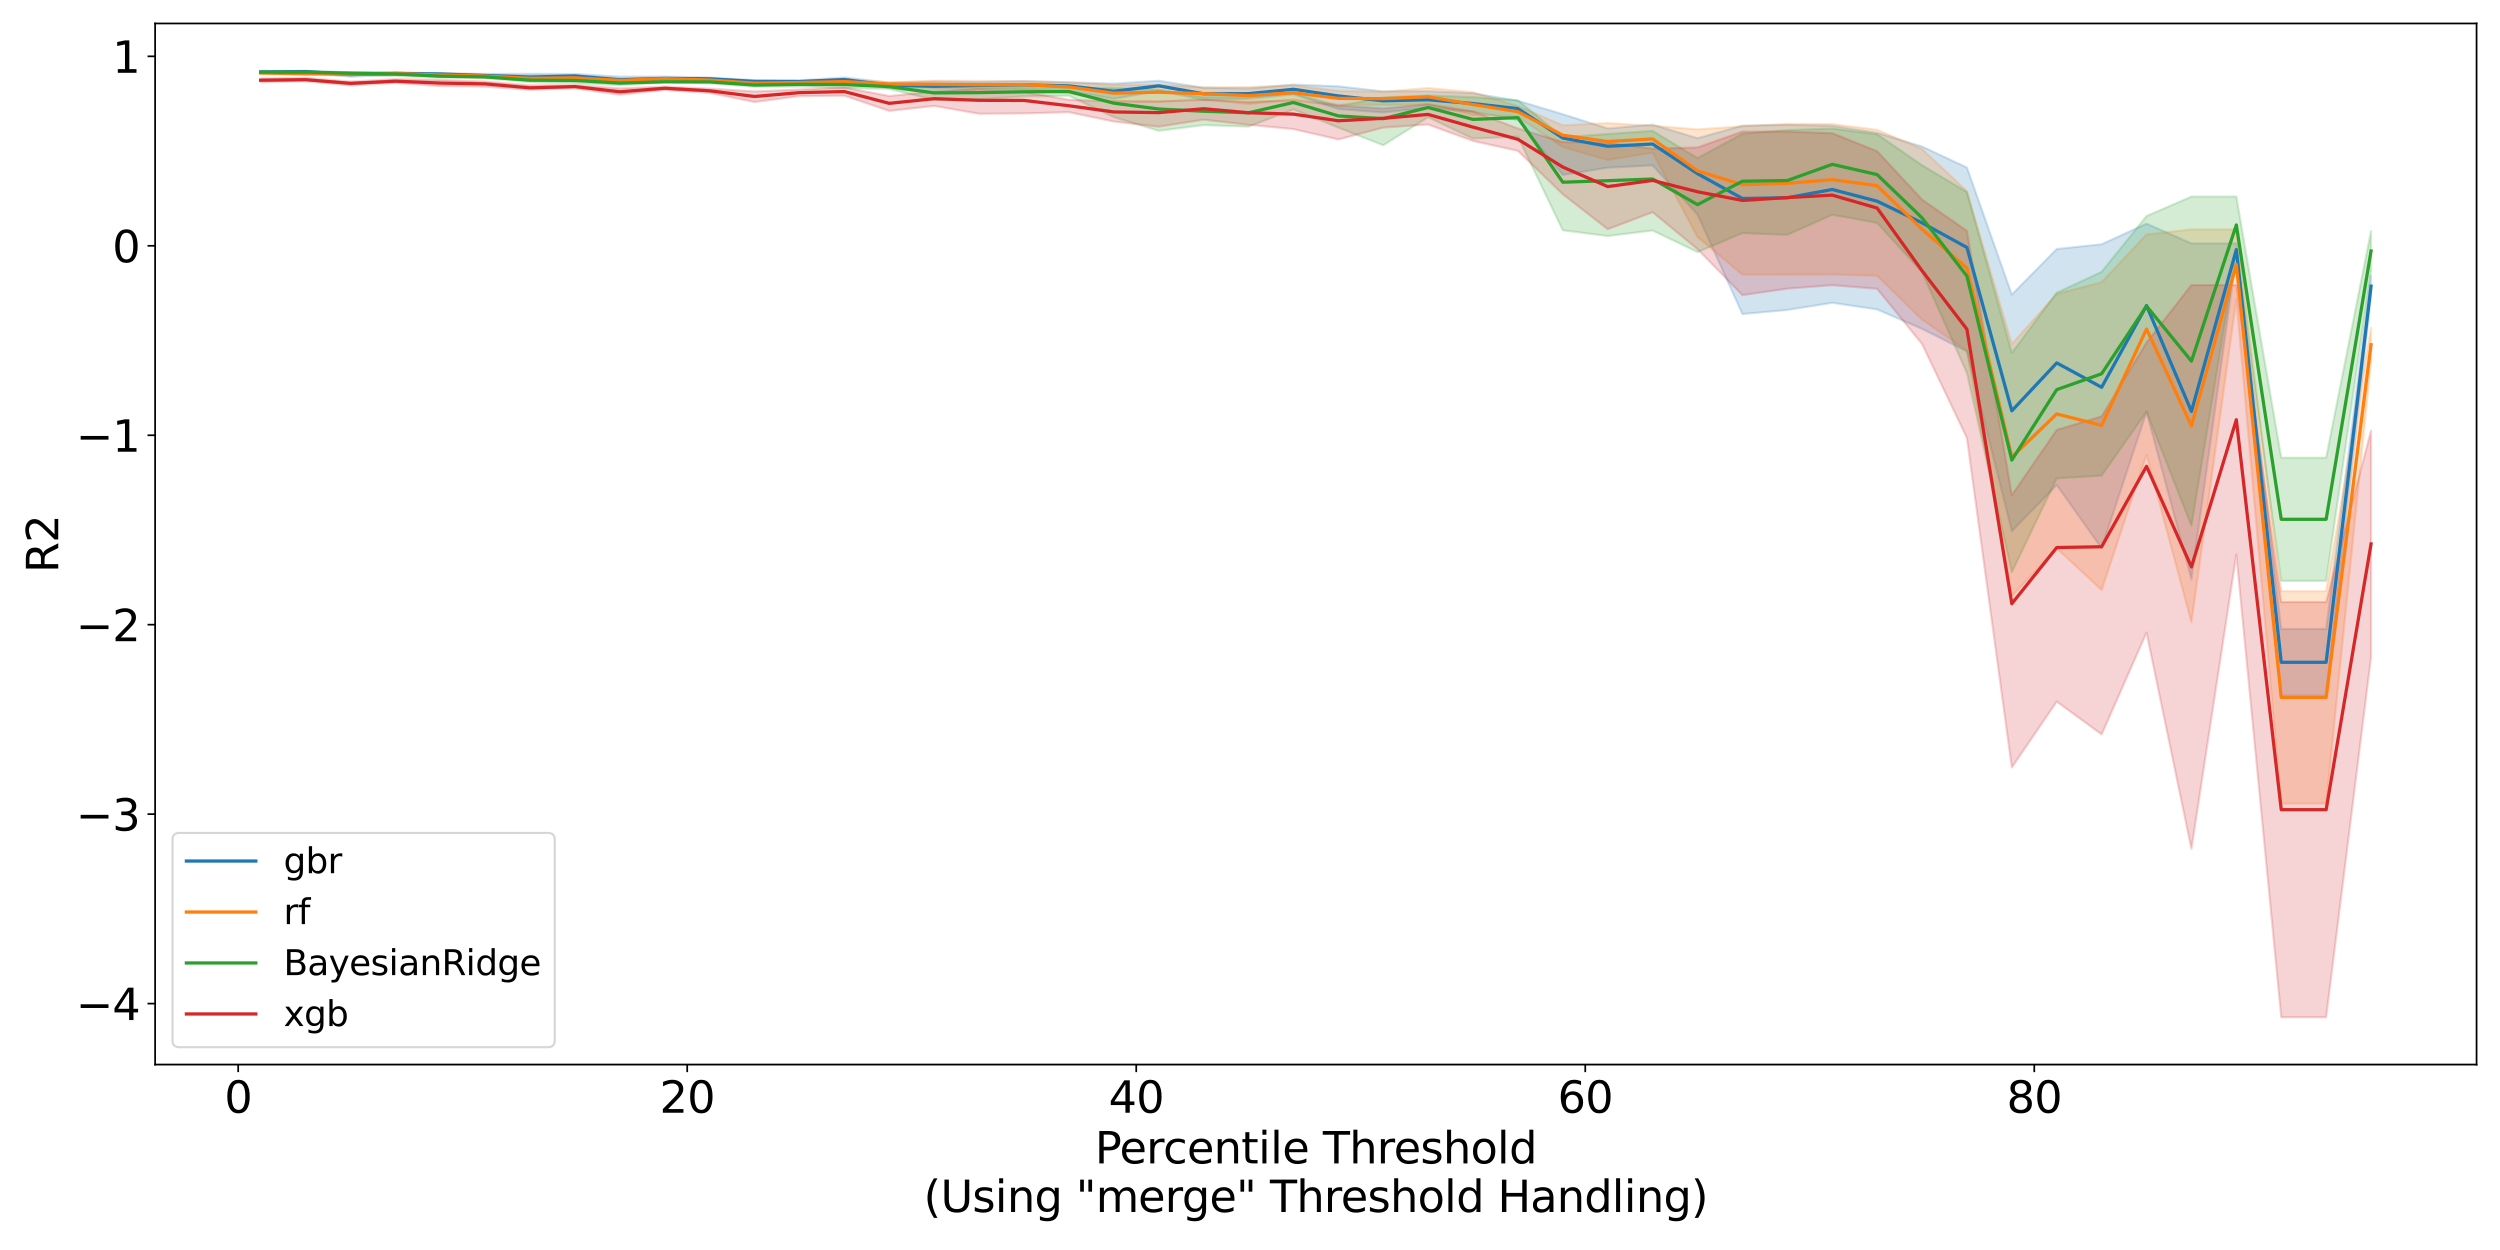 <?xml version="1.0" encoding="utf-8" standalone="no"?>
<!DOCTYPE svg PUBLIC "-//W3C//DTD SVG 1.1//EN"
  "http://www.w3.org/Graphics/SVG/1.1/DTD/svg11.dtd">
<svg xmlns:xlink="http://www.w3.org/1999/xlink" width="1152pt" height="576pt" viewBox="0 0 1152 576" xmlns="http://www.w3.org/2000/svg" version="1.1">
 <defs>
  <style type="text/css">*{stroke-linejoin: round; stroke-linecap: butt}</style>
 </defs>
 <g id="figure_1">
  <g id="patch_1">
   <path d="M 0 576 
L 1152 576 
L 1152 0 
L 0 0 
z
" style="fill: #ffffff"/>
  </g>
  <g id="axes_1">
   <g id="patch_2">
    <path d="M 71.48 490.552 
L 1141.2 490.552 
L 1141.2 10.8 
L 71.48 10.8 
z
" style="fill: #ffffff"/>
   </g>
   <g id="PolyCollection_1">
    <defs>
     <path id="m16cd34efed" d="M 120.104 -543.151 
L 120.104 -542.494 
L 140.795 -542.639 
L 161.485 -540.642 
L 182.176 -541.509 
L 202.867 -541.533 
L 223.558 -540.342 
L 244.249 -539.047 
L 264.94 -539.906 
L 285.631 -537.719 
L 306.322 -538.999 
L 327.013 -539.006 
L 347.704 -537.911 
L 368.395 -537.684 
L 389.085 -538.353 
L 409.776 -535.455 
L 430.467 -533.346 
L 451.158 -535.043 
L 471.849 -534.469 
L 492.54 -534.067 
L 513.231 -530.425 
L 533.922 -534.2 
L 554.613 -529.942 
L 575.304 -530.492 
L 595.995 -532.475 
L 616.685 -525.802 
L 637.376 -524.185 
L 658.067 -526.334 
L 678.758 -524.476 
L 699.449 -520.718 
L 720.14 -495.438 
L 740.831 -498.754 
L 761.522 -499.813 
L 782.213 -477.143 
L 802.904 -431.297 
L 823.595 -433.179 
L 844.285 -436.463 
L 864.976 -433.41 
L 885.667 -424.473 
L 906.358 -414.074 
L 927.049 -331.274 
L 947.74 -352.483 
L 968.431 -323.374 
L 989.122 -386.153 
L 1009.813 -309.049 
L 1030.504 -458.129 
L 1051.195 -255.477 
L 1071.885 -255.477 
L 1092.576 -439.426 
L 1092.576 -448.866 
L 1092.576 -448.866 
L 1071.885 -286.174 
L 1051.195 -286.174 
L 1030.504 -463.832 
L 1009.813 -463.832 
L 989.122 -472.946 
L 968.431 -463.447 
L 947.74 -461.249 
L 927.049 -440.24 
L 906.358 -498.799 
L 885.667 -508.472 
L 864.976 -514.789 
L 844.285 -518.047 
L 823.595 -518.46 
L 802.904 -518.12 
L 782.213 -512.328 
L 761.522 -518.588 
L 740.831 -516.79 
L 720.14 -523.363 
L 699.449 -529.573 
L 678.758 -533.017 
L 658.067 -533.979 
L 637.376 -533.883 
L 616.685 -536.228 
L 595.995 -537.015 
L 575.304 -535.231 
L 554.613 -535.584 
L 533.922 -538.784 
L 513.231 -537.473 
L 492.54 -538.111 
L 471.849 -538.636 
L 451.158 -538.195 
L 430.467 -538.448 
L 409.776 -537.949 
L 389.085 -540.312 
L 368.395 -538.998 
L 347.704 -539.072 
L 327.013 -540.315 
L 306.322 -540.696 
L 285.631 -540.683 
L 264.94 -541.911 
L 244.249 -541.986 
L 223.558 -541.952 
L 202.867 -542.207 
L 182.176 -542.743 
L 161.485 -542.614 
L 140.795 -543.393 
L 120.104 -543.151 
z
" style="stroke: #1f77b4; stroke-opacity: 0.2"/>
    </defs>
    <g clip-path="url(#pf323e9dfe3)">
     <use xlink:href="#m16cd34efed" x="0" y="576" style="fill: #1f77b4; fill-opacity: 0.2; stroke: #1f77b4; stroke-opacity: 0.2"/>
    </g>
   </g>
   <g id="PolyCollection_2">
    <defs>
     <path id="m575c281e91" d="M 120.104 -542.78 
L 120.104 -541.974 
L 140.795 -541.584 
L 161.485 -541.137 
L 182.176 -541.728 
L 202.867 -540.762 
L 223.558 -540.136 
L 244.249 -539.118 
L 264.94 -539.595 
L 285.631 -537.897 
L 306.322 -539.289 
L 327.013 -538.559 
L 347.704 -537.005 
L 368.395 -536.874 
L 389.085 -537.236 
L 409.776 -536.756 
L 430.467 -535.075 
L 451.158 -534.971 
L 471.849 -535.046 
L 492.54 -533.054 
L 513.231 -529.389 
L 533.922 -529.172 
L 554.613 -530.298 
L 575.304 -528.056 
L 595.995 -530.186 
L 616.685 -527.817 
L 637.376 -527.662 
L 658.067 -527.811 
L 678.758 -523.04 
L 699.449 -522.217 
L 720.14 -508.191 
L 740.831 -502.29 
L 761.522 -505.672 
L 782.213 -466.815 
L 802.904 -449.459 
L 823.595 -449.472 
L 844.285 -449.565 
L 864.976 -448.961 
L 885.667 -428.746 
L 906.358 -414.437 
L 927.049 -301.298 
L 947.74 -323.35 
L 968.431 -304.127 
L 989.122 -366.455 
L 1009.813 -289.277 
L 1030.504 -437.961 
L 1051.195 -205.703 
L 1071.885 -205.703 
L 1092.576 -409.273 
L 1092.576 -425.02 
L 1092.576 -425.02 
L 1071.885 -303.576 
L 1051.195 -303.576 
L 1030.504 -470.281 
L 1009.813 -470.281 
L 989.122 -467.963 
L 968.431 -445.956 
L 947.74 -440.601 
L 927.049 -417.509 
L 906.358 -487.94 
L 885.667 -507.322 
L 864.976 -516.204 
L 844.285 -518.8 
L 823.595 -518.926 
L 802.904 -517.814 
L 782.213 -516.396 
L 761.522 -518.014 
L 740.831 -519.279 
L 720.14 -518.267 
L 699.449 -527.133 
L 678.758 -533.515 
L 658.067 -535.455 
L 637.376 -533.716 
L 616.685 -534.121 
L 595.995 -536.669 
L 575.304 -535.876 
L 554.613 -535.712 
L 533.922 -536.993 
L 513.231 -536.889 
L 492.54 -537.948 
L 471.849 -538.557 
L 451.158 -538.733 
L 430.467 -538.832 
L 409.776 -538.012 
L 389.085 -539.579 
L 368.395 -538.667 
L 347.704 -538.414 
L 327.013 -539.688 
L 306.322 -540.207 
L 285.631 -539.933 
L 264.94 -540.614 
L 244.249 -540.775 
L 223.558 -541.697 
L 202.867 -542.2 
L 182.176 -542.463 
L 161.485 -542.401 
L 140.795 -542.432 
L 120.104 -542.78 
z
" style="stroke: #ff7f0e; stroke-opacity: 0.2"/>
    </defs>
    <g clip-path="url(#pf323e9dfe3)">
     <use xlink:href="#m575c281e91" x="0" y="576" style="fill: #ff7f0e; fill-opacity: 0.2; stroke: #ff7f0e; stroke-opacity: 0.2"/>
    </g>
   </g>
   <g id="PolyCollection_3">
    <defs>
     <path id="m894bc653d0" d="M 120.104 -543.092 
L 120.104 -542.39 
L 140.795 -542.491 
L 161.485 -541.744 
L 182.176 -540.945 
L 202.867 -540.207 
L 223.558 -539.981 
L 244.249 -538.104 
L 264.94 -537.71 
L 285.631 -536.755 
L 306.322 -537.958 
L 327.013 -537.656 
L 347.704 -536.044 
L 368.395 -536.144 
L 389.085 -535.436 
L 409.776 -535.017 
L 430.467 -529.97 
L 451.158 -530.306 
L 471.849 -531.578 
L 492.54 -531.909 
L 513.231 -522.021 
L 533.922 -515.732 
L 554.613 -518.349 
L 575.304 -517.65 
L 595.995 -525.594 
L 616.685 -517.218 
L 637.376 -509.062 
L 658.067 -521.968 
L 678.758 -512.132 
L 699.449 -513.032 
L 720.14 -469.87 
L 740.831 -467.254 
L 761.522 -469.78 
L 782.213 -459.854 
L 802.904 -468.58 
L 823.595 -467.791 
L 844.285 -477.032 
L 864.976 -473.285 
L 885.667 -450.626 
L 906.358 -404.125 
L 927.049 -312.363 
L 947.74 -355.555 
L 968.431 -356.834 
L 989.122 -386.295 
L 1009.813 -333.759 
L 1030.504 -459.278 
L 1051.195 -308.353 
L 1071.885 -308.353 
L 1092.576 -451.111 
L 1092.576 -469.556 
L 1092.576 -469.556 
L 1071.885 -365.077 
L 1051.195 -365.077 
L 1030.504 -485.411 
L 1009.813 -485.411 
L 989.122 -476.433 
L 968.431 -450.751 
L 947.74 -441.136 
L 927.049 -413.388 
L 906.358 -487.485 
L 885.667 -499.873 
L 864.976 -514.133 
L 844.285 -516.787 
L 823.595 -516.049 
L 802.904 -514.37 
L 782.213 -503.148 
L 761.522 -515.69 
L 740.831 -514.257 
L 720.14 -512.789 
L 699.449 -529.77 
L 678.758 -531.241 
L 658.067 -532.042 
L 637.376 -531.1 
L 616.685 -527.165 
L 595.995 -533.186 
L 575.304 -531.574 
L 554.613 -531.331 
L 533.922 -534.653 
L 513.231 -535.467 
L 492.54 -535.619 
L 471.849 -535.741 
L 451.158 -535.895 
L 430.467 -536.072 
L 409.776 -537.148 
L 389.085 -538.776 
L 368.395 -538.059 
L 347.704 -537.785 
L 327.013 -538.872 
L 306.322 -538.677 
L 285.631 -538.566 
L 264.94 -540.033 
L 244.249 -539.908 
L 223.558 -541.191 
L 202.867 -541.505 
L 182.176 -542.665 
L 161.485 -542.683 
L 140.795 -543.108 
L 120.104 -543.092 
z
" style="stroke: #2ca02c; stroke-opacity: 0.2"/>
    </defs>
    <g clip-path="url(#pf323e9dfe3)">
     <use xlink:href="#m894bc653d0" x="0" y="576" style="fill: #2ca02c; fill-opacity: 0.2; stroke: #2ca02c; stroke-opacity: 0.2"/>
    </g>
   </g>
   <g id="PolyCollection_4">
    <defs>
     <path id="m2f4e1b8cae" d="M 120.104 -539.864 
L 120.104 -538.126 
L 140.795 -538.596 
L 161.485 -536.63 
L 182.176 -537.792 
L 202.867 -536.319 
L 223.558 -536.09 
L 244.249 -534.642 
L 264.94 -535.254 
L 285.631 -532.364 
L 306.322 -534.547 
L 327.013 -533.18 
L 347.704 -528.982 
L 368.395 -531.699 
L 389.085 -531.909 
L 409.776 -524.896 
L 430.467 -527.189 
L 451.158 -523.591 
L 471.849 -523.74 
L 492.54 -524.31 
L 513.231 -519.995 
L 533.922 -517.619 
L 554.613 -520.852 
L 575.304 -518.493 
L 595.995 -516.523 
L 616.685 -511.743 
L 637.376 -517.2 
L 658.067 -518.642 
L 678.758 -511.041 
L 699.449 -506.511 
L 720.14 -486.47 
L 740.831 -470.388 
L 761.522 -478.217 
L 782.213 -461.195 
L 802.904 -440.011 
L 823.595 -442.991 
L 844.285 -444.589 
L 864.976 -442.93 
L 885.667 -417.529 
L 906.358 -374.222 
L 927.049 -222.359 
L 947.74 -252.721 
L 968.431 -237.582 
L 989.122 -284.485 
L 1009.813 -184.841 
L 1030.504 -320.51 
L 1051.195 -107.255 
L 1071.885 -107.255 
L 1092.576 -273.161 
L 1092.576 -377.565 
L 1092.576 -377.565 
L 1071.885 -298.557 
L 1051.195 -298.557 
L 1030.504 -444.643 
L 1009.813 -444.643 
L 989.122 -418.152 
L 968.431 -384.137 
L 947.74 -377.878 
L 927.049 -347.827 
L 906.358 -469.612 
L 885.667 -484.032 
L 864.976 -506.337 
L 844.285 -514.619 
L 823.595 -515.37 
L 802.904 -515.362 
L 782.213 -508.062 
L 761.522 -507.49 
L 740.831 -510.261 
L 720.14 -510.525 
L 699.449 -516.828 
L 678.758 -524.667 
L 658.067 -527.99 
L 637.376 -525.997 
L 616.685 -527.437 
L 595.995 -529.796 
L 575.304 -529.037 
L 554.613 -529.962 
L 533.922 -529.21 
L 513.231 -529.257 
L 492.54 -530.037 
L 471.849 -533.636 
L 451.158 -534.697 
L 430.467 -533.772 
L 409.776 -531.768 
L 389.085 -535.678 
L 368.395 -534.728 
L 347.704 -533.863 
L 327.013 -535.168 
L 306.322 -536.1 
L 285.631 -535.287 
L 264.94 -536.805 
L 244.249 -536.692 
L 223.558 -538.432 
L 202.867 -539.171 
L 182.176 -539.539 
L 161.485 -538.433 
L 140.795 -540.126 
L 120.104 -539.864 
z
" style="stroke: #d62728; stroke-opacity: 0.2"/>
    </defs>
    <g clip-path="url(#pf323e9dfe3)">
     <use xlink:href="#m2f4e1b8cae" x="0" y="576" style="fill: #d62728; fill-opacity: 0.2; stroke: #d62728; stroke-opacity: 0.2"/>
    </g>
   </g>
   <g id="matplotlib.axis_1">
    <g id="xtick_1">
     <g id="line2d_1">
      <defs>
       <path id="m9b6cab2891" d="M 0 0 
L 0 3.5 
" style="stroke: #000000; stroke-width: 0.8"/>
      </defs>
      <g>
       <use xlink:href="#m9b6cab2891" x="109.758" y="490.552" style="stroke: #000000; stroke-width: 0.8"/>
      </g>
     </g>
     <g id="text_1">
      <!-- 0 -->
      <g transform="translate(103.396 512.749) scale(0.2 -0.2)">
       <defs>
        <path id="DejaVuSans-30" d="M 2034 4250 
Q 1547 4250 1301 3770 
Q 1056 3291 1056 2328 
Q 1056 1369 1301 889 
Q 1547 409 2034 409 
Q 2525 409 2770 889 
Q 3016 1369 3016 2328 
Q 3016 3291 2770 3770 
Q 2525 4250 2034 4250 
z
M 2034 4750 
Q 2819 4750 3233 4129 
Q 3647 3509 3647 2328 
Q 3647 1150 3233 529 
Q 2819 -91 2034 -91 
Q 1250 -91 836 529 
Q 422 1150 422 2328 
Q 422 3509 836 4129 
Q 1250 4750 2034 4750 
z
" transform="scale(0.016)"/>
       </defs>
       <use xlink:href="#DejaVuSans-30"/>
      </g>
     </g>
    </g>
    <g id="xtick_2">
     <g id="line2d_2">
      <g>
       <use xlink:href="#m9b6cab2891" x="316.667" y="490.552" style="stroke: #000000; stroke-width: 0.8"/>
      </g>
     </g>
     <g id="text_2">
      <!-- 20 -->
      <g transform="translate(303.942 512.749) scale(0.2 -0.2)">
       <defs>
        <path id="DejaVuSans-32" d="M 1228 531 
L 3431 531 
L 3431 0 
L 469 0 
L 469 531 
Q 828 903 1448 1529 
Q 2069 2156 2228 2338 
Q 2531 2678 2651 2914 
Q 2772 3150 2772 3378 
Q 2772 3750 2511 3984 
Q 2250 4219 1831 4219 
Q 1534 4219 1204 4116 
Q 875 4013 500 3803 
L 500 4441 
Q 881 4594 1212 4672 
Q 1544 4750 1819 4750 
Q 2544 4750 2975 4387 
Q 3406 4025 3406 3419 
Q 3406 3131 3298 2873 
Q 3191 2616 2906 2266 
Q 2828 2175 2409 1742 
Q 1991 1309 1228 531 
z
" transform="scale(0.016)"/>
       </defs>
       <use xlink:href="#DejaVuSans-32"/>
       <use xlink:href="#DejaVuSans-30" x="63.623"/>
      </g>
     </g>
    </g>
    <g id="xtick_3">
     <g id="line2d_3">
      <g>
       <use xlink:href="#m9b6cab2891" x="523.576" y="490.552" style="stroke: #000000; stroke-width: 0.8"/>
      </g>
     </g>
     <g id="text_3">
      <!-- 40 -->
      <g transform="translate(510.851 512.749) scale(0.2 -0.2)">
       <defs>
        <path id="DejaVuSans-34" d="M 2419 4116 
L 825 1625 
L 2419 1625 
L 2419 4116 
z
M 2253 4666 
L 3047 4666 
L 3047 1625 
L 3713 1625 
L 3713 1100 
L 3047 1100 
L 3047 0 
L 2419 0 
L 2419 1100 
L 313 1100 
L 313 1709 
L 2253 4666 
z
" transform="scale(0.016)"/>
       </defs>
       <use xlink:href="#DejaVuSans-34"/>
       <use xlink:href="#DejaVuSans-30" x="63.623"/>
      </g>
     </g>
    </g>
    <g id="xtick_4">
     <g id="line2d_4">
      <g>
       <use xlink:href="#m9b6cab2891" x="730.485" y="490.552" style="stroke: #000000; stroke-width: 0.8"/>
      </g>
     </g>
     <g id="text_4">
      <!-- 60 -->
      <g transform="translate(717.76 512.749) scale(0.2 -0.2)">
       <defs>
        <path id="DejaVuSans-36" d="M 2113 2584 
Q 1688 2584 1439 2293 
Q 1191 2003 1191 1497 
Q 1191 994 1439 701 
Q 1688 409 2113 409 
Q 2538 409 2786 701 
Q 3034 994 3034 1497 
Q 3034 2003 2786 2293 
Q 2538 2584 2113 2584 
z
M 3366 4563 
L 3366 3988 
Q 3128 4100 2886 4159 
Q 2644 4219 2406 4219 
Q 1781 4219 1451 3797 
Q 1122 3375 1075 2522 
Q 1259 2794 1537 2939 
Q 1816 3084 2150 3084 
Q 2853 3084 3261 2657 
Q 3669 2231 3669 1497 
Q 3669 778 3244 343 
Q 2819 -91 2113 -91 
Q 1303 -91 875 529 
Q 447 1150 447 2328 
Q 447 3434 972 4092 
Q 1497 4750 2381 4750 
Q 2619 4750 2861 4703 
Q 3103 4656 3366 4563 
z
" transform="scale(0.016)"/>
       </defs>
       <use xlink:href="#DejaVuSans-36"/>
       <use xlink:href="#DejaVuSans-30" x="63.623"/>
      </g>
     </g>
    </g>
    <g id="xtick_5">
     <g id="line2d_5">
      <g>
       <use xlink:href="#m9b6cab2891" x="937.395" y="490.552" style="stroke: #000000; stroke-width: 0.8"/>
      </g>
     </g>
     <g id="text_5">
      <!-- 80 -->
      <g transform="translate(924.67 512.749) scale(0.2 -0.2)">
       <defs>
        <path id="DejaVuSans-38" d="M 2034 2216 
Q 1584 2216 1326 1975 
Q 1069 1734 1069 1313 
Q 1069 891 1326 650 
Q 1584 409 2034 409 
Q 2484 409 2743 651 
Q 3003 894 3003 1313 
Q 3003 1734 2745 1975 
Q 2488 2216 2034 2216 
z
M 1403 2484 
Q 997 2584 770 2862 
Q 544 3141 544 3541 
Q 544 4100 942 4425 
Q 1341 4750 2034 4750 
Q 2731 4750 3128 4425 
Q 3525 4100 3525 3541 
Q 3525 3141 3298 2862 
Q 3072 2584 2669 2484 
Q 3125 2378 3379 2068 
Q 3634 1759 3634 1313 
Q 3634 634 3220 271 
Q 2806 -91 2034 -91 
Q 1263 -91 848 271 
Q 434 634 434 1313 
Q 434 1759 690 2068 
Q 947 2378 1403 2484 
z
M 1172 3481 
Q 1172 3119 1398 2916 
Q 1625 2713 2034 2713 
Q 2441 2713 2670 2916 
Q 2900 3119 2900 3481 
Q 2900 3844 2670 4047 
Q 2441 4250 2034 4250 
Q 1625 4250 1398 4047 
Q 1172 3844 1172 3481 
z
" transform="scale(0.016)"/>
       </defs>
       <use xlink:href="#DejaVuSans-38"/>
       <use xlink:href="#DejaVuSans-30" x="63.623"/>
      </g>
     </g>
    </g>
    <g id="text_6">
     <!-- Percentile Threshold -->
     <g transform="translate(504.56 536.105) scale(0.2 -0.2)">
      <defs>
       <path id="DejaVuSans-50" d="M 1259 4147 
L 1259 2394 
L 2053 2394 
Q 2494 2394 2734 2622 
Q 2975 2850 2975 3272 
Q 2975 3691 2734 3919 
Q 2494 4147 2053 4147 
L 1259 4147 
z
M 628 4666 
L 2053 4666 
Q 2838 4666 3239 4311 
Q 3641 3956 3641 3272 
Q 3641 2581 3239 2228 
Q 2838 1875 2053 1875 
L 1259 1875 
L 1259 0 
L 628 0 
L 628 4666 
z
" transform="scale(0.016)"/>
       <path id="DejaVuSans-65" d="M 3597 1894 
L 3597 1613 
L 953 1613 
Q 991 1019 1311 708 
Q 1631 397 2203 397 
Q 2534 397 2845 478 
Q 3156 559 3463 722 
L 3463 178 
Q 3153 47 2828 -22 
Q 2503 -91 2169 -91 
Q 1331 -91 842 396 
Q 353 884 353 1716 
Q 353 2575 817 3079 
Q 1281 3584 2069 3584 
Q 2775 3584 3186 3129 
Q 3597 2675 3597 1894 
z
M 3022 2063 
Q 3016 2534 2758 2815 
Q 2500 3097 2075 3097 
Q 1594 3097 1305 2825 
Q 1016 2553 972 2059 
L 3022 2063 
z
" transform="scale(0.016)"/>
       <path id="DejaVuSans-72" d="M 2631 2963 
Q 2534 3019 2420 3045 
Q 2306 3072 2169 3072 
Q 1681 3072 1420 2755 
Q 1159 2438 1159 1844 
L 1159 0 
L 581 0 
L 581 3500 
L 1159 3500 
L 1159 2956 
Q 1341 3275 1631 3429 
Q 1922 3584 2338 3584 
Q 2397 3584 2469 3576 
Q 2541 3569 2628 3553 
L 2631 2963 
z
" transform="scale(0.016)"/>
       <path id="DejaVuSans-63" d="M 3122 3366 
L 3122 2828 
Q 2878 2963 2633 3030 
Q 2388 3097 2138 3097 
Q 1578 3097 1268 2742 
Q 959 2388 959 1747 
Q 959 1106 1268 751 
Q 1578 397 2138 397 
Q 2388 397 2633 464 
Q 2878 531 3122 666 
L 3122 134 
Q 2881 22 2623 -34 
Q 2366 -91 2075 -91 
Q 1284 -91 818 406 
Q 353 903 353 1747 
Q 353 2603 823 3093 
Q 1294 3584 2113 3584 
Q 2378 3584 2631 3529 
Q 2884 3475 3122 3366 
z
" transform="scale(0.016)"/>
       <path id="DejaVuSans-6e" d="M 3513 2113 
L 3513 0 
L 2938 0 
L 2938 2094 
Q 2938 2591 2744 2837 
Q 2550 3084 2163 3084 
Q 1697 3084 1428 2787 
Q 1159 2491 1159 1978 
L 1159 0 
L 581 0 
L 581 3500 
L 1159 3500 
L 1159 2956 
Q 1366 3272 1645 3428 
Q 1925 3584 2291 3584 
Q 2894 3584 3203 3211 
Q 3513 2838 3513 2113 
z
" transform="scale(0.016)"/>
       <path id="DejaVuSans-74" d="M 1172 4494 
L 1172 3500 
L 2356 3500 
L 2356 3053 
L 1172 3053 
L 1172 1153 
Q 1172 725 1289 603 
Q 1406 481 1766 481 
L 2356 481 
L 2356 0 
L 1766 0 
Q 1100 0 847 248 
Q 594 497 594 1153 
L 594 3053 
L 172 3053 
L 172 3500 
L 594 3500 
L 594 4494 
L 1172 4494 
z
" transform="scale(0.016)"/>
       <path id="DejaVuSans-69" d="M 603 3500 
L 1178 3500 
L 1178 0 
L 603 0 
L 603 3500 
z
M 603 4863 
L 1178 4863 
L 1178 4134 
L 603 4134 
L 603 4863 
z
" transform="scale(0.016)"/>
       <path id="DejaVuSans-6c" d="M 603 4863 
L 1178 4863 
L 1178 0 
L 603 0 
L 603 4863 
z
" transform="scale(0.016)"/>
       <path id="DejaVuSans-20" transform="scale(0.016)"/>
       <path id="DejaVuSans-54" d="M -19 4666 
L 3928 4666 
L 3928 4134 
L 2272 4134 
L 2272 0 
L 1638 0 
L 1638 4134 
L -19 4134 
L -19 4666 
z
" transform="scale(0.016)"/>
       <path id="DejaVuSans-68" d="M 3513 2113 
L 3513 0 
L 2938 0 
L 2938 2094 
Q 2938 2591 2744 2837 
Q 2550 3084 2163 3084 
Q 1697 3084 1428 2787 
Q 1159 2491 1159 1978 
L 1159 0 
L 581 0 
L 581 4863 
L 1159 4863 
L 1159 2956 
Q 1366 3272 1645 3428 
Q 1925 3584 2291 3584 
Q 2894 3584 3203 3211 
Q 3513 2838 3513 2113 
z
" transform="scale(0.016)"/>
       <path id="DejaVuSans-73" d="M 2834 3397 
L 2834 2853 
Q 2591 2978 2328 3040 
Q 2066 3103 1784 3103 
Q 1356 3103 1142 2972 
Q 928 2841 928 2578 
Q 928 2378 1081 2264 
Q 1234 2150 1697 2047 
L 1894 2003 
Q 2506 1872 2764 1633 
Q 3022 1394 3022 966 
Q 3022 478 2636 193 
Q 2250 -91 1575 -91 
Q 1294 -91 989 -36 
Q 684 19 347 128 
L 347 722 
Q 666 556 975 473 
Q 1284 391 1588 391 
Q 1994 391 2212 530 
Q 2431 669 2431 922 
Q 2431 1156 2273 1281 
Q 2116 1406 1581 1522 
L 1381 1569 
Q 847 1681 609 1914 
Q 372 2147 372 2553 
Q 372 3047 722 3315 
Q 1072 3584 1716 3584 
Q 2034 3584 2315 3537 
Q 2597 3491 2834 3397 
z
" transform="scale(0.016)"/>
       <path id="DejaVuSans-6f" d="M 1959 3097 
Q 1497 3097 1228 2736 
Q 959 2375 959 1747 
Q 959 1119 1226 758 
Q 1494 397 1959 397 
Q 2419 397 2687 759 
Q 2956 1122 2956 1747 
Q 2956 2369 2687 2733 
Q 2419 3097 1959 3097 
z
M 1959 3584 
Q 2709 3584 3137 3096 
Q 3566 2609 3566 1747 
Q 3566 888 3137 398 
Q 2709 -91 1959 -91 
Q 1206 -91 779 398 
Q 353 888 353 1747 
Q 353 2609 779 3096 
Q 1206 3584 1959 3584 
z
" transform="scale(0.016)"/>
       <path id="DejaVuSans-64" d="M 2906 2969 
L 2906 4863 
L 3481 4863 
L 3481 0 
L 2906 0 
L 2906 525 
Q 2725 213 2448 61 
Q 2172 -91 1784 -91 
Q 1150 -91 751 415 
Q 353 922 353 1747 
Q 353 2572 751 3078 
Q 1150 3584 1784 3584 
Q 2172 3584 2448 3432 
Q 2725 3281 2906 2969 
z
M 947 1747 
Q 947 1113 1208 752 
Q 1469 391 1925 391 
Q 2381 391 2643 752 
Q 2906 1113 2906 1747 
Q 2906 2381 2643 2742 
Q 2381 3103 1925 3103 
Q 1469 3103 1208 2742 
Q 947 2381 947 1747 
z
" transform="scale(0.016)"/>
      </defs>
      <use xlink:href="#DejaVuSans-50"/>
      <use xlink:href="#DejaVuSans-65" x="56.678"/>
      <use xlink:href="#DejaVuSans-72" x="118.201"/>
      <use xlink:href="#DejaVuSans-63" x="157.064"/>
      <use xlink:href="#DejaVuSans-65" x="212.045"/>
      <use xlink:href="#DejaVuSans-6e" x="273.568"/>
      <use xlink:href="#DejaVuSans-74" x="336.947"/>
      <use xlink:href="#DejaVuSans-69" x="376.156"/>
      <use xlink:href="#DejaVuSans-6c" x="403.939"/>
      <use xlink:href="#DejaVuSans-65" x="431.723"/>
      <use xlink:href="#DejaVuSans-20" x="493.246"/>
      <use xlink:href="#DejaVuSans-54" x="525.033"/>
      <use xlink:href="#DejaVuSans-68" x="586.117"/>
      <use xlink:href="#DejaVuSans-72" x="649.496"/>
      <use xlink:href="#DejaVuSans-65" x="688.359"/>
      <use xlink:href="#DejaVuSans-73" x="749.883"/>
      <use xlink:href="#DejaVuSans-68" x="801.982"/>
      <use xlink:href="#DejaVuSans-6f" x="865.361"/>
      <use xlink:href="#DejaVuSans-6c" x="926.543"/>
      <use xlink:href="#DejaVuSans-64" x="954.326"/>
     </g>
     <!-- (Using "merge" Threshold Handling) -->
     <g transform="translate(425.626 558.501) scale(0.2 -0.2)">
      <defs>
       <path id="DejaVuSans-28" d="M 1984 4856 
Q 1566 4138 1362 3434 
Q 1159 2731 1159 2009 
Q 1159 1288 1364 580 
Q 1569 -128 1984 -844 
L 1484 -844 
Q 1016 -109 783 600 
Q 550 1309 550 2009 
Q 550 2706 781 3412 
Q 1013 4119 1484 4856 
L 1984 4856 
z
" transform="scale(0.016)"/>
       <path id="DejaVuSans-55" d="M 556 4666 
L 1191 4666 
L 1191 1831 
Q 1191 1081 1462 751 
Q 1734 422 2344 422 
Q 2950 422 3222 751 
Q 3494 1081 3494 1831 
L 3494 4666 
L 4128 4666 
L 4128 1753 
Q 4128 841 3676 375 
Q 3225 -91 2344 -91 
Q 1459 -91 1007 375 
Q 556 841 556 1753 
L 556 4666 
z
" transform="scale(0.016)"/>
       <path id="DejaVuSans-67" d="M 2906 1791 
Q 2906 2416 2648 2759 
Q 2391 3103 1925 3103 
Q 1463 3103 1205 2759 
Q 947 2416 947 1791 
Q 947 1169 1205 825 
Q 1463 481 1925 481 
Q 2391 481 2648 825 
Q 2906 1169 2906 1791 
z
M 3481 434 
Q 3481 -459 3084 -895 
Q 2688 -1331 1869 -1331 
Q 1566 -1331 1297 -1286 
Q 1028 -1241 775 -1147 
L 775 -588 
Q 1028 -725 1275 -790 
Q 1522 -856 1778 -856 
Q 2344 -856 2625 -561 
Q 2906 -266 2906 331 
L 2906 616 
Q 2728 306 2450 153 
Q 2172 0 1784 0 
Q 1141 0 747 490 
Q 353 981 353 1791 
Q 353 2603 747 3093 
Q 1141 3584 1784 3584 
Q 2172 3584 2450 3431 
Q 2728 3278 2906 2969 
L 2906 3500 
L 3481 3500 
L 3481 434 
z
" transform="scale(0.016)"/>
       <path id="DejaVuSans-22" d="M 1147 4666 
L 1147 2931 
L 616 2931 
L 616 4666 
L 1147 4666 
z
M 2328 4666 
L 2328 2931 
L 1797 2931 
L 1797 4666 
L 2328 4666 
z
" transform="scale(0.016)"/>
       <path id="DejaVuSans-6d" d="M 3328 2828 
Q 3544 3216 3844 3400 
Q 4144 3584 4550 3584 
Q 5097 3584 5394 3201 
Q 5691 2819 5691 2113 
L 5691 0 
L 5113 0 
L 5113 2094 
Q 5113 2597 4934 2840 
Q 4756 3084 4391 3084 
Q 3944 3084 3684 2787 
Q 3425 2491 3425 1978 
L 3425 0 
L 2847 0 
L 2847 2094 
Q 2847 2600 2669 2842 
Q 2491 3084 2119 3084 
Q 1678 3084 1418 2786 
Q 1159 2488 1159 1978 
L 1159 0 
L 581 0 
L 581 3500 
L 1159 3500 
L 1159 2956 
Q 1356 3278 1631 3431 
Q 1906 3584 2284 3584 
Q 2666 3584 2933 3390 
Q 3200 3197 3328 2828 
z
" transform="scale(0.016)"/>
       <path id="DejaVuSans-48" d="M 628 4666 
L 1259 4666 
L 1259 2753 
L 3553 2753 
L 3553 4666 
L 4184 4666 
L 4184 0 
L 3553 0 
L 3553 2222 
L 1259 2222 
L 1259 0 
L 628 0 
L 628 4666 
z
" transform="scale(0.016)"/>
       <path id="DejaVuSans-61" d="M 2194 1759 
Q 1497 1759 1228 1600 
Q 959 1441 959 1056 
Q 959 750 1161 570 
Q 1363 391 1709 391 
Q 2188 391 2477 730 
Q 2766 1069 2766 1631 
L 2766 1759 
L 2194 1759 
z
M 3341 1997 
L 3341 0 
L 2766 0 
L 2766 531 
Q 2569 213 2275 61 
Q 1981 -91 1556 -91 
Q 1019 -91 701 211 
Q 384 513 384 1019 
Q 384 1609 779 1909 
Q 1175 2209 1959 2209 
L 2766 2209 
L 2766 2266 
Q 2766 2663 2505 2880 
Q 2244 3097 1772 3097 
Q 1472 3097 1187 3025 
Q 903 2953 641 2809 
L 641 3341 
Q 956 3463 1253 3523 
Q 1550 3584 1831 3584 
Q 2591 3584 2966 3190 
Q 3341 2797 3341 1997 
z
" transform="scale(0.016)"/>
       <path id="DejaVuSans-29" d="M 513 4856 
L 1013 4856 
Q 1481 4119 1714 3412 
Q 1947 2706 1947 2009 
Q 1947 1309 1714 600 
Q 1481 -109 1013 -844 
L 513 -844 
Q 928 -128 1133 580 
Q 1338 1288 1338 2009 
Q 1338 2731 1133 3434 
Q 928 4138 513 4856 
z
" transform="scale(0.016)"/>
      </defs>
      <use xlink:href="#DejaVuSans-28"/>
      <use xlink:href="#DejaVuSans-55" x="39.014"/>
      <use xlink:href="#DejaVuSans-73" x="112.207"/>
      <use xlink:href="#DejaVuSans-69" x="164.307"/>
      <use xlink:href="#DejaVuSans-6e" x="192.09"/>
      <use xlink:href="#DejaVuSans-67" x="255.469"/>
      <use xlink:href="#DejaVuSans-20" x="318.945"/>
      <use xlink:href="#DejaVuSans-22" x="350.732"/>
      <use xlink:href="#DejaVuSans-6d" x="396.729"/>
      <use xlink:href="#DejaVuSans-65" x="494.141"/>
      <use xlink:href="#DejaVuSans-72" x="555.664"/>
      <use xlink:href="#DejaVuSans-67" x="595.027"/>
      <use xlink:href="#DejaVuSans-65" x="658.504"/>
      <use xlink:href="#DejaVuSans-22" x="720.027"/>
      <use xlink:href="#DejaVuSans-20" x="766.023"/>
      <use xlink:href="#DejaVuSans-54" x="797.811"/>
      <use xlink:href="#DejaVuSans-68" x="858.895"/>
      <use xlink:href="#DejaVuSans-72" x="922.273"/>
      <use xlink:href="#DejaVuSans-65" x="961.137"/>
      <use xlink:href="#DejaVuSans-73" x="1022.66"/>
      <use xlink:href="#DejaVuSans-68" x="1074.76"/>
      <use xlink:href="#DejaVuSans-6f" x="1138.139"/>
      <use xlink:href="#DejaVuSans-6c" x="1199.32"/>
      <use xlink:href="#DejaVuSans-64" x="1227.104"/>
      <use xlink:href="#DejaVuSans-20" x="1290.58"/>
      <use xlink:href="#DejaVuSans-48" x="1322.367"/>
      <use xlink:href="#DejaVuSans-61" x="1397.562"/>
      <use xlink:href="#DejaVuSans-6e" x="1458.842"/>
      <use xlink:href="#DejaVuSans-64" x="1522.221"/>
      <use xlink:href="#DejaVuSans-6c" x="1585.697"/>
      <use xlink:href="#DejaVuSans-69" x="1613.48"/>
      <use xlink:href="#DejaVuSans-6e" x="1641.264"/>
      <use xlink:href="#DejaVuSans-67" x="1704.643"/>
      <use xlink:href="#DejaVuSans-29" x="1768.119"/>
     </g>
    </g>
   </g>
   <g id="matplotlib.axis_2">
    <g id="ytick_1">
     <g id="line2d_6">
      <defs>
       <path id="m4a7916e7fa" d="M 0 0 
L -3.5 0 
" style="stroke: #000000; stroke-width: 0.8"/>
      </defs>
      <g>
       <use xlink:href="#m4a7916e7fa" x="71.48" y="462.449" style="stroke: #000000; stroke-width: 0.8"/>
      </g>
     </g>
     <g id="text_7">
      <!-- −4 -->
      <g transform="translate(34.996 470.047) scale(0.2 -0.2)">
       <defs>
        <path id="DejaVuSans-2212" d="M 678 2272 
L 4684 2272 
L 4684 1741 
L 678 1741 
L 678 2272 
z
" transform="scale(0.016)"/>
       </defs>
       <use xlink:href="#DejaVuSans-2212"/>
       <use xlink:href="#DejaVuSans-34" x="83.789"/>
      </g>
     </g>
    </g>
    <g id="ytick_2">
     <g id="line2d_7">
      <g>
       <use xlink:href="#m4a7916e7fa" x="71.48" y="375.151" style="stroke: #000000; stroke-width: 0.8"/>
      </g>
     </g>
     <g id="text_8">
      <!-- −3 -->
      <g transform="translate(34.996 382.75) scale(0.2 -0.2)">
       <defs>
        <path id="DejaVuSans-33" d="M 2597 2516 
Q 3050 2419 3304 2112 
Q 3559 1806 3559 1356 
Q 3559 666 3084 287 
Q 2609 -91 1734 -91 
Q 1441 -91 1130 -33 
Q 819 25 488 141 
L 488 750 
Q 750 597 1062 519 
Q 1375 441 1716 441 
Q 2309 441 2620 675 
Q 2931 909 2931 1356 
Q 2931 1769 2642 2001 
Q 2353 2234 1838 2234 
L 1294 2234 
L 1294 2753 
L 1863 2753 
Q 2328 2753 2575 2939 
Q 2822 3125 2822 3475 
Q 2822 3834 2567 4026 
Q 2313 4219 1838 4219 
Q 1578 4219 1281 4162 
Q 984 4106 628 3988 
L 628 4550 
Q 988 4650 1302 4700 
Q 1616 4750 1894 4750 
Q 2613 4750 3031 4423 
Q 3450 4097 3450 3541 
Q 3450 3153 3228 2886 
Q 3006 2619 2597 2516 
z
" transform="scale(0.016)"/>
       </defs>
       <use xlink:href="#DejaVuSans-2212"/>
       <use xlink:href="#DejaVuSans-33" x="83.789"/>
      </g>
     </g>
    </g>
    <g id="ytick_3">
     <g id="line2d_8">
      <g>
       <use xlink:href="#m4a7916e7fa" x="71.48" y="287.854" style="stroke: #000000; stroke-width: 0.8"/>
      </g>
     </g>
     <g id="text_9">
      <!-- −2 -->
      <g transform="translate(34.996 295.452) scale(0.2 -0.2)">
       <use xlink:href="#DejaVuSans-2212"/>
       <use xlink:href="#DejaVuSans-32" x="83.789"/>
      </g>
     </g>
    </g>
    <g id="ytick_4">
     <g id="line2d_9">
      <g>
       <use xlink:href="#m4a7916e7fa" x="71.48" y="200.556" style="stroke: #000000; stroke-width: 0.8"/>
      </g>
     </g>
     <g id="text_10">
      <!-- −1 -->
      <g transform="translate(34.996 208.155) scale(0.2 -0.2)">
       <defs>
        <path id="DejaVuSans-31" d="M 794 531 
L 1825 531 
L 1825 4091 
L 703 3866 
L 703 4441 
L 1819 4666 
L 2450 4666 
L 2450 531 
L 3481 531 
L 3481 0 
L 794 0 
L 794 531 
z
" transform="scale(0.016)"/>
       </defs>
       <use xlink:href="#DejaVuSans-2212"/>
       <use xlink:href="#DejaVuSans-31" x="83.789"/>
      </g>
     </g>
    </g>
    <g id="ytick_5">
     <g id="line2d_10">
      <g>
       <use xlink:href="#m4a7916e7fa" x="71.48" y="113.259" style="stroke: #000000; stroke-width: 0.8"/>
      </g>
     </g>
     <g id="text_11">
      <!-- 0 -->
      <g transform="translate(51.755 120.857) scale(0.2 -0.2)">
       <use xlink:href="#DejaVuSans-30"/>
      </g>
     </g>
    </g>
    <g id="ytick_6">
     <g id="line2d_11">
      <g>
       <use xlink:href="#m4a7916e7fa" x="71.48" y="25.962" style="stroke: #000000; stroke-width: 0.8"/>
      </g>
     </g>
     <g id="text_12">
      <!-- 1 -->
      <g transform="translate(51.755 33.56) scale(0.2 -0.2)">
       <use xlink:href="#DejaVuSans-31"/>
      </g>
     </g>
    </g>
    <g id="text_13">
     <!-- R2 -->
     <g transform="translate(26.836 263.987) rotate(-90) scale(0.2 -0.2)">
      <defs>
       <path id="DejaVuSans-52" d="M 2841 2188 
Q 3044 2119 3236 1894 
Q 3428 1669 3622 1275 
L 4263 0 
L 3584 0 
L 2988 1197 
Q 2756 1666 2539 1819 
Q 2322 1972 1947 1972 
L 1259 1972 
L 1259 0 
L 628 0 
L 628 4666 
L 2053 4666 
Q 2853 4666 3247 4331 
Q 3641 3997 3641 3322 
Q 3641 2881 3436 2590 
Q 3231 2300 2841 2188 
z
M 1259 4147 
L 1259 2491 
L 2053 2491 
Q 2509 2491 2742 2702 
Q 2975 2913 2975 3322 
Q 2975 3731 2742 3939 
Q 2509 4147 2053 4147 
L 1259 4147 
z
" transform="scale(0.016)"/>
      </defs>
      <use xlink:href="#DejaVuSans-52"/>
      <use xlink:href="#DejaVuSans-32" x="69.482"/>
     </g>
    </g>
   </g>
   <g id="line2d_12">
    <path d="M 120.104 33.177 
L 140.795 32.989 
L 161.485 34.337 
L 182.176 33.874 
L 202.867 34.081 
L 223.558 34.798 
L 244.249 35.492 
L 264.94 34.996 
L 285.631 36.76 
L 306.322 36.123 
L 327.013 36.321 
L 347.704 37.504 
L 368.395 37.575 
L 389.085 36.68 
L 409.776 39.298 
L 430.467 39.76 
L 451.158 39.348 
L 471.849 39.074 
L 492.54 39.583 
L 513.231 42.052 
L 533.922 39.559 
L 554.613 43.221 
L 575.304 43.161 
L 595.995 41.136 
L 616.685 44.206 
L 637.376 46.446 
L 658.067 45.964 
L 678.758 47.72 
L 699.449 50.061 
L 720.14 63.626 
L 740.831 67.397 
L 761.522 66.359 
L 782.213 80.036 
L 802.904 91.465 
L 823.595 91.111 
L 844.285 87.317 
L 864.976 92.709 
L 885.667 102.683 
L 906.358 114.039 
L 927.049 189.299 
L 947.74 167.232 
L 968.431 178.458 
L 989.122 140.827 
L 1009.813 189.559 
L 1030.504 115.02 
L 1051.195 305.175 
L 1071.885 305.175 
L 1092.576 131.854 
" clip-path="url(#pf323e9dfe3)" style="fill: none; stroke: #1f77b4; stroke-width: 1.5; stroke-linecap: square"/>
   </g>
   <g id="line2d_13">
    <path d="M 120.104 33.631 
L 140.795 33.982 
L 161.485 34.198 
L 182.176 33.906 
L 202.867 34.549 
L 223.558 35.041 
L 244.249 36.089 
L 264.94 35.85 
L 285.631 37.058 
L 306.322 36.24 
L 327.013 36.876 
L 347.704 38.343 
L 368.395 38.032 
L 389.085 37.6 
L 409.776 38.744 
L 430.467 38.838 
L 451.158 39.049 
L 471.849 38.997 
L 492.54 40.09 
L 513.231 42.914 
L 533.922 42.498 
L 554.613 43.154 
L 575.304 44.056 
L 595.995 42.726 
L 616.685 45.327 
L 637.376 45.471 
L 658.067 44.589 
L 678.758 48.185 
L 699.449 51.482 
L 720.14 62.322 
L 740.831 65.215 
L 761.522 64.019 
L 782.213 78.775 
L 802.904 85.099 
L 823.595 84.487 
L 844.285 82.769 
L 864.976 85.572 
L 885.667 105.657 
L 906.358 123.586 
L 927.049 210.65 
L 947.74 190.748 
L 968.431 196.007 
L 989.122 151.628 
L 1009.813 196.221 
L 1030.504 121.879 
L 1051.195 321.36 
L 1071.885 321.36 
L 1092.576 158.853 
" clip-path="url(#pf323e9dfe3)" style="fill: none; stroke: #ff7f0e; stroke-width: 1.5; stroke-linecap: square"/>
   </g>
   <g id="line2d_14">
    <path d="M 120.104 33.268 
L 140.795 33.244 
L 161.485 33.718 
L 182.176 34.098 
L 202.867 35.1 
L 223.558 35.419 
L 244.249 36.952 
L 264.94 37.057 
L 285.631 38.288 
L 306.322 37.685 
L 327.013 37.75 
L 347.704 39.188 
L 368.395 38.87 
L 389.085 38.949 
L 409.776 39.917 
L 430.467 42.803 
L 451.158 42.683 
L 471.849 42.299 
L 492.54 42.18 
L 513.231 47.527 
L 533.922 50.236 
L 554.613 51.268 
L 575.304 51.979 
L 595.995 47.219 
L 616.685 53.411 
L 637.376 54.679 
L 658.067 49.547 
L 678.758 55.017 
L 699.449 54.213 
L 720.14 83.967 
L 740.831 83.266 
L 761.522 82.487 
L 782.213 94.298 
L 802.904 83.504 
L 823.595 83.19 
L 844.285 75.728 
L 864.976 80.449 
L 885.667 100.386 
L 906.358 127.24 
L 927.049 211.992 
L 947.74 179.54 
L 968.431 172.229 
L 989.122 141.051 
L 1009.813 166.415 
L 1030.504 103.656 
L 1051.195 239.285 
L 1071.885 239.285 
L 1092.576 115.667 
" clip-path="url(#pf323e9dfe3)" style="fill: none; stroke: #2ca02c; stroke-width: 1.5; stroke-linecap: square"/>
   </g>
   <g id="line2d_15">
    <path d="M 120.104 36.962 
L 140.795 36.716 
L 161.485 38.412 
L 182.176 37.407 
L 202.867 38.281 
L 223.558 38.649 
L 244.249 40.476 
L 264.94 39.896 
L 285.631 42.298 
L 306.322 40.668 
L 327.013 41.843 
L 347.704 44.453 
L 368.395 42.69 
L 389.085 42.198 
L 409.776 47.621 
L 430.467 45.469 
L 451.158 46.225 
L 471.849 46.283 
L 492.54 48.726 
L 513.231 51.586 
L 533.922 51.906 
L 554.613 50.105 
L 575.304 51.952 
L 595.995 52.594 
L 616.685 55.651 
L 637.376 54.516 
L 658.067 52.728 
L 678.758 58.578 
L 699.449 64.188 
L 720.14 76.988 
L 740.831 85.978 
L 761.522 83.134 
L 782.213 88.362 
L 802.904 92.364 
L 823.595 91.053 
L 844.285 89.921 
L 864.976 95.88 
L 885.667 124.736 
L 906.358 151.721 
L 927.049 278.173 
L 947.74 252.303 
L 968.431 251.935 
L 989.122 214.883 
L 1009.813 261.258 
L 1030.504 193.424 
L 1051.195 373.094 
L 1071.885 373.094 
L 1092.576 250.637 
" clip-path="url(#pf323e9dfe3)" style="fill: none; stroke: #d62728; stroke-width: 1.5; stroke-linecap: square"/>
   </g>
   <g id="line2d_16"/>
   <g id="line2d_17"/>
   <g id="line2d_18"/>
   <g id="line2d_19"/>
   <g id="patch_3">
    <path d="M 71.48 490.552 
L 71.48 10.8 
" style="fill: none; stroke: #000000; stroke-width: 0.8; stroke-linejoin: miter; stroke-linecap: square"/>
   </g>
   <g id="patch_4">
    <path d="M 1141.2 490.552 
L 1141.2 10.8 
" style="fill: none; stroke: #000000; stroke-width: 0.8; stroke-linejoin: miter; stroke-linecap: square"/>
   </g>
   <g id="patch_5">
    <path d="M 71.48 490.552 
L 1141.2 490.552 
" style="fill: none; stroke: #000000; stroke-width: 0.8; stroke-linejoin: miter; stroke-linecap: square"/>
   </g>
   <g id="patch_6">
    <path d="M 71.48 10.8 
L 1141.2 10.8 
" style="fill: none; stroke: #000000; stroke-width: 0.8; stroke-linejoin: miter; stroke-linecap: square"/>
   </g>
   <g id="legend_1">
    <g id="patch_7">
     <path d="M 82.68 482.552 
L 252.425 482.552 
Q 255.625 482.552 255.625 479.352 
L 255.625 387.012 
Q 255.625 383.812 252.425 383.812 
L 82.68 383.812 
Q 79.48 383.812 79.48 387.012 
L 79.48 479.352 
Q 79.48 482.552 82.68 482.552 
z
" style="fill: #ffffff; opacity: 0.8; stroke: #cccccc; stroke-linejoin: miter"/>
    </g>
    <g id="line2d_20">
     <path d="M 85.88 396.769 
L 101.88 396.769 
L 117.88 396.769 
" style="fill: none; stroke: #1f77b4; stroke-width: 1.5; stroke-linecap: square"/>
    </g>
    <g id="text_14">
     <!-- gbr -->
     <g transform="translate(130.68 402.37) scale(0.16 -0.16)">
      <defs>
       <path id="DejaVuSans-62" d="M 3116 1747 
Q 3116 2381 2855 2742 
Q 2594 3103 2138 3103 
Q 1681 3103 1420 2742 
Q 1159 2381 1159 1747 
Q 1159 1113 1420 752 
Q 1681 391 2138 391 
Q 2594 391 2855 752 
Q 3116 1113 3116 1747 
z
M 1159 2969 
Q 1341 3281 1617 3432 
Q 1894 3584 2278 3584 
Q 2916 3584 3314 3078 
Q 3713 2572 3713 1747 
Q 3713 922 3314 415 
Q 2916 -91 2278 -91 
Q 1894 -91 1617 61 
Q 1341 213 1159 525 
L 1159 0 
L 581 0 
L 581 4863 
L 1159 4863 
L 1159 2969 
z
" transform="scale(0.016)"/>
      </defs>
      <use xlink:href="#DejaVuSans-67"/>
      <use xlink:href="#DejaVuSans-62" x="63.477"/>
      <use xlink:href="#DejaVuSans-72" x="126.953"/>
     </g>
    </g>
    <g id="line2d_21">
     <path d="M 85.88 420.255 
L 101.88 420.255 
L 117.88 420.255 
" style="fill: none; stroke: #ff7f0e; stroke-width: 1.5; stroke-linecap: square"/>
    </g>
    <g id="text_15">
     <!-- rf -->
     <g transform="translate(130.68 425.854) scale(0.16 -0.16)">
      <defs>
       <path id="DejaVuSans-66" d="M 2375 4863 
L 2375 4384 
L 1825 4384 
Q 1516 4384 1395 4259 
Q 1275 4134 1275 3809 
L 1275 3500 
L 2222 3500 
L 2222 3053 
L 1275 3053 
L 1275 0 
L 697 0 
L 697 3053 
L 147 3053 
L 147 3500 
L 697 3500 
L 697 3744 
Q 697 4328 969 4595 
Q 1241 4863 1831 4863 
L 2375 4863 
z
" transform="scale(0.016)"/>
      </defs>
      <use xlink:href="#DejaVuSans-72"/>
      <use xlink:href="#DejaVuSans-66" x="41.113"/>
     </g>
    </g>
    <g id="line2d_22">
     <path d="M 85.88 443.74 
L 101.88 443.74 
L 117.88 443.74 
" style="fill: none; stroke: #2ca02c; stroke-width: 1.5; stroke-linecap: square"/>
    </g>
    <g id="text_16">
     <!-- BayesianRidge -->
     <g transform="translate(130.68 449.339) scale(0.16 -0.16)">
      <defs>
       <path id="DejaVuSans-42" d="M 1259 2228 
L 1259 519 
L 2272 519 
Q 2781 519 3026 730 
Q 3272 941 3272 1375 
Q 3272 1813 3026 2020 
Q 2781 2228 2272 2228 
L 1259 2228 
z
M 1259 4147 
L 1259 2741 
L 2194 2741 
Q 2656 2741 2882 2914 
Q 3109 3088 3109 3444 
Q 3109 3797 2882 3972 
Q 2656 4147 2194 4147 
L 1259 4147 
z
M 628 4666 
L 2241 4666 
Q 2963 4666 3353 4366 
Q 3744 4066 3744 3513 
Q 3744 3084 3544 2831 
Q 3344 2578 2956 2516 
Q 3422 2416 3680 2098 
Q 3938 1781 3938 1306 
Q 3938 681 3513 340 
Q 3088 0 2303 0 
L 628 0 
L 628 4666 
z
" transform="scale(0.016)"/>
       <path id="DejaVuSans-79" d="M 2059 -325 
Q 1816 -950 1584 -1140 
Q 1353 -1331 966 -1331 
L 506 -1331 
L 506 -850 
L 844 -850 
Q 1081 -850 1212 -737 
Q 1344 -625 1503 -206 
L 1606 56 
L 191 3500 
L 800 3500 
L 1894 763 
L 2988 3500 
L 3597 3500 
L 2059 -325 
z
" transform="scale(0.016)"/>
      </defs>
      <use xlink:href="#DejaVuSans-42"/>
      <use xlink:href="#DejaVuSans-61" x="68.604"/>
      <use xlink:href="#DejaVuSans-79" x="129.883"/>
      <use xlink:href="#DejaVuSans-65" x="189.062"/>
      <use xlink:href="#DejaVuSans-73" x="250.586"/>
      <use xlink:href="#DejaVuSans-69" x="302.686"/>
      <use xlink:href="#DejaVuSans-61" x="330.469"/>
      <use xlink:href="#DejaVuSans-6e" x="391.748"/>
      <use xlink:href="#DejaVuSans-52" x="455.127"/>
      <use xlink:href="#DejaVuSans-69" x="524.609"/>
      <use xlink:href="#DejaVuSans-64" x="552.393"/>
      <use xlink:href="#DejaVuSans-67" x="615.869"/>
      <use xlink:href="#DejaVuSans-65" x="679.346"/>
     </g>
    </g>
    <g id="line2d_23">
     <path d="M 85.88 467.224 
L 101.88 467.224 
L 117.88 467.224 
" style="fill: none; stroke: #d62728; stroke-width: 1.5; stroke-linecap: square"/>
    </g>
    <g id="text_17">
     <!-- xgb -->
     <g transform="translate(130.68 472.825) scale(0.16 -0.16)">
      <defs>
       <path id="DejaVuSans-78" d="M 3513 3500 
L 2247 1797 
L 3578 0 
L 2900 0 
L 1881 1375 
L 863 0 
L 184 0 
L 1544 1831 
L 300 3500 
L 978 3500 
L 1906 2253 
L 2834 3500 
L 3513 3500 
z
" transform="scale(0.016)"/>
      </defs>
      <use xlink:href="#DejaVuSans-78"/>
      <use xlink:href="#DejaVuSans-67" x="59.18"/>
      <use xlink:href="#DejaVuSans-62" x="122.656"/>
     </g>
    </g>
   </g>
  </g>
 </g>
 <defs>
  <clipPath id="pf323e9dfe3">
   <rect x="71.48" y="10.8" width="1069.72" height="479.752"/>
  </clipPath>
 </defs>
</svg>
